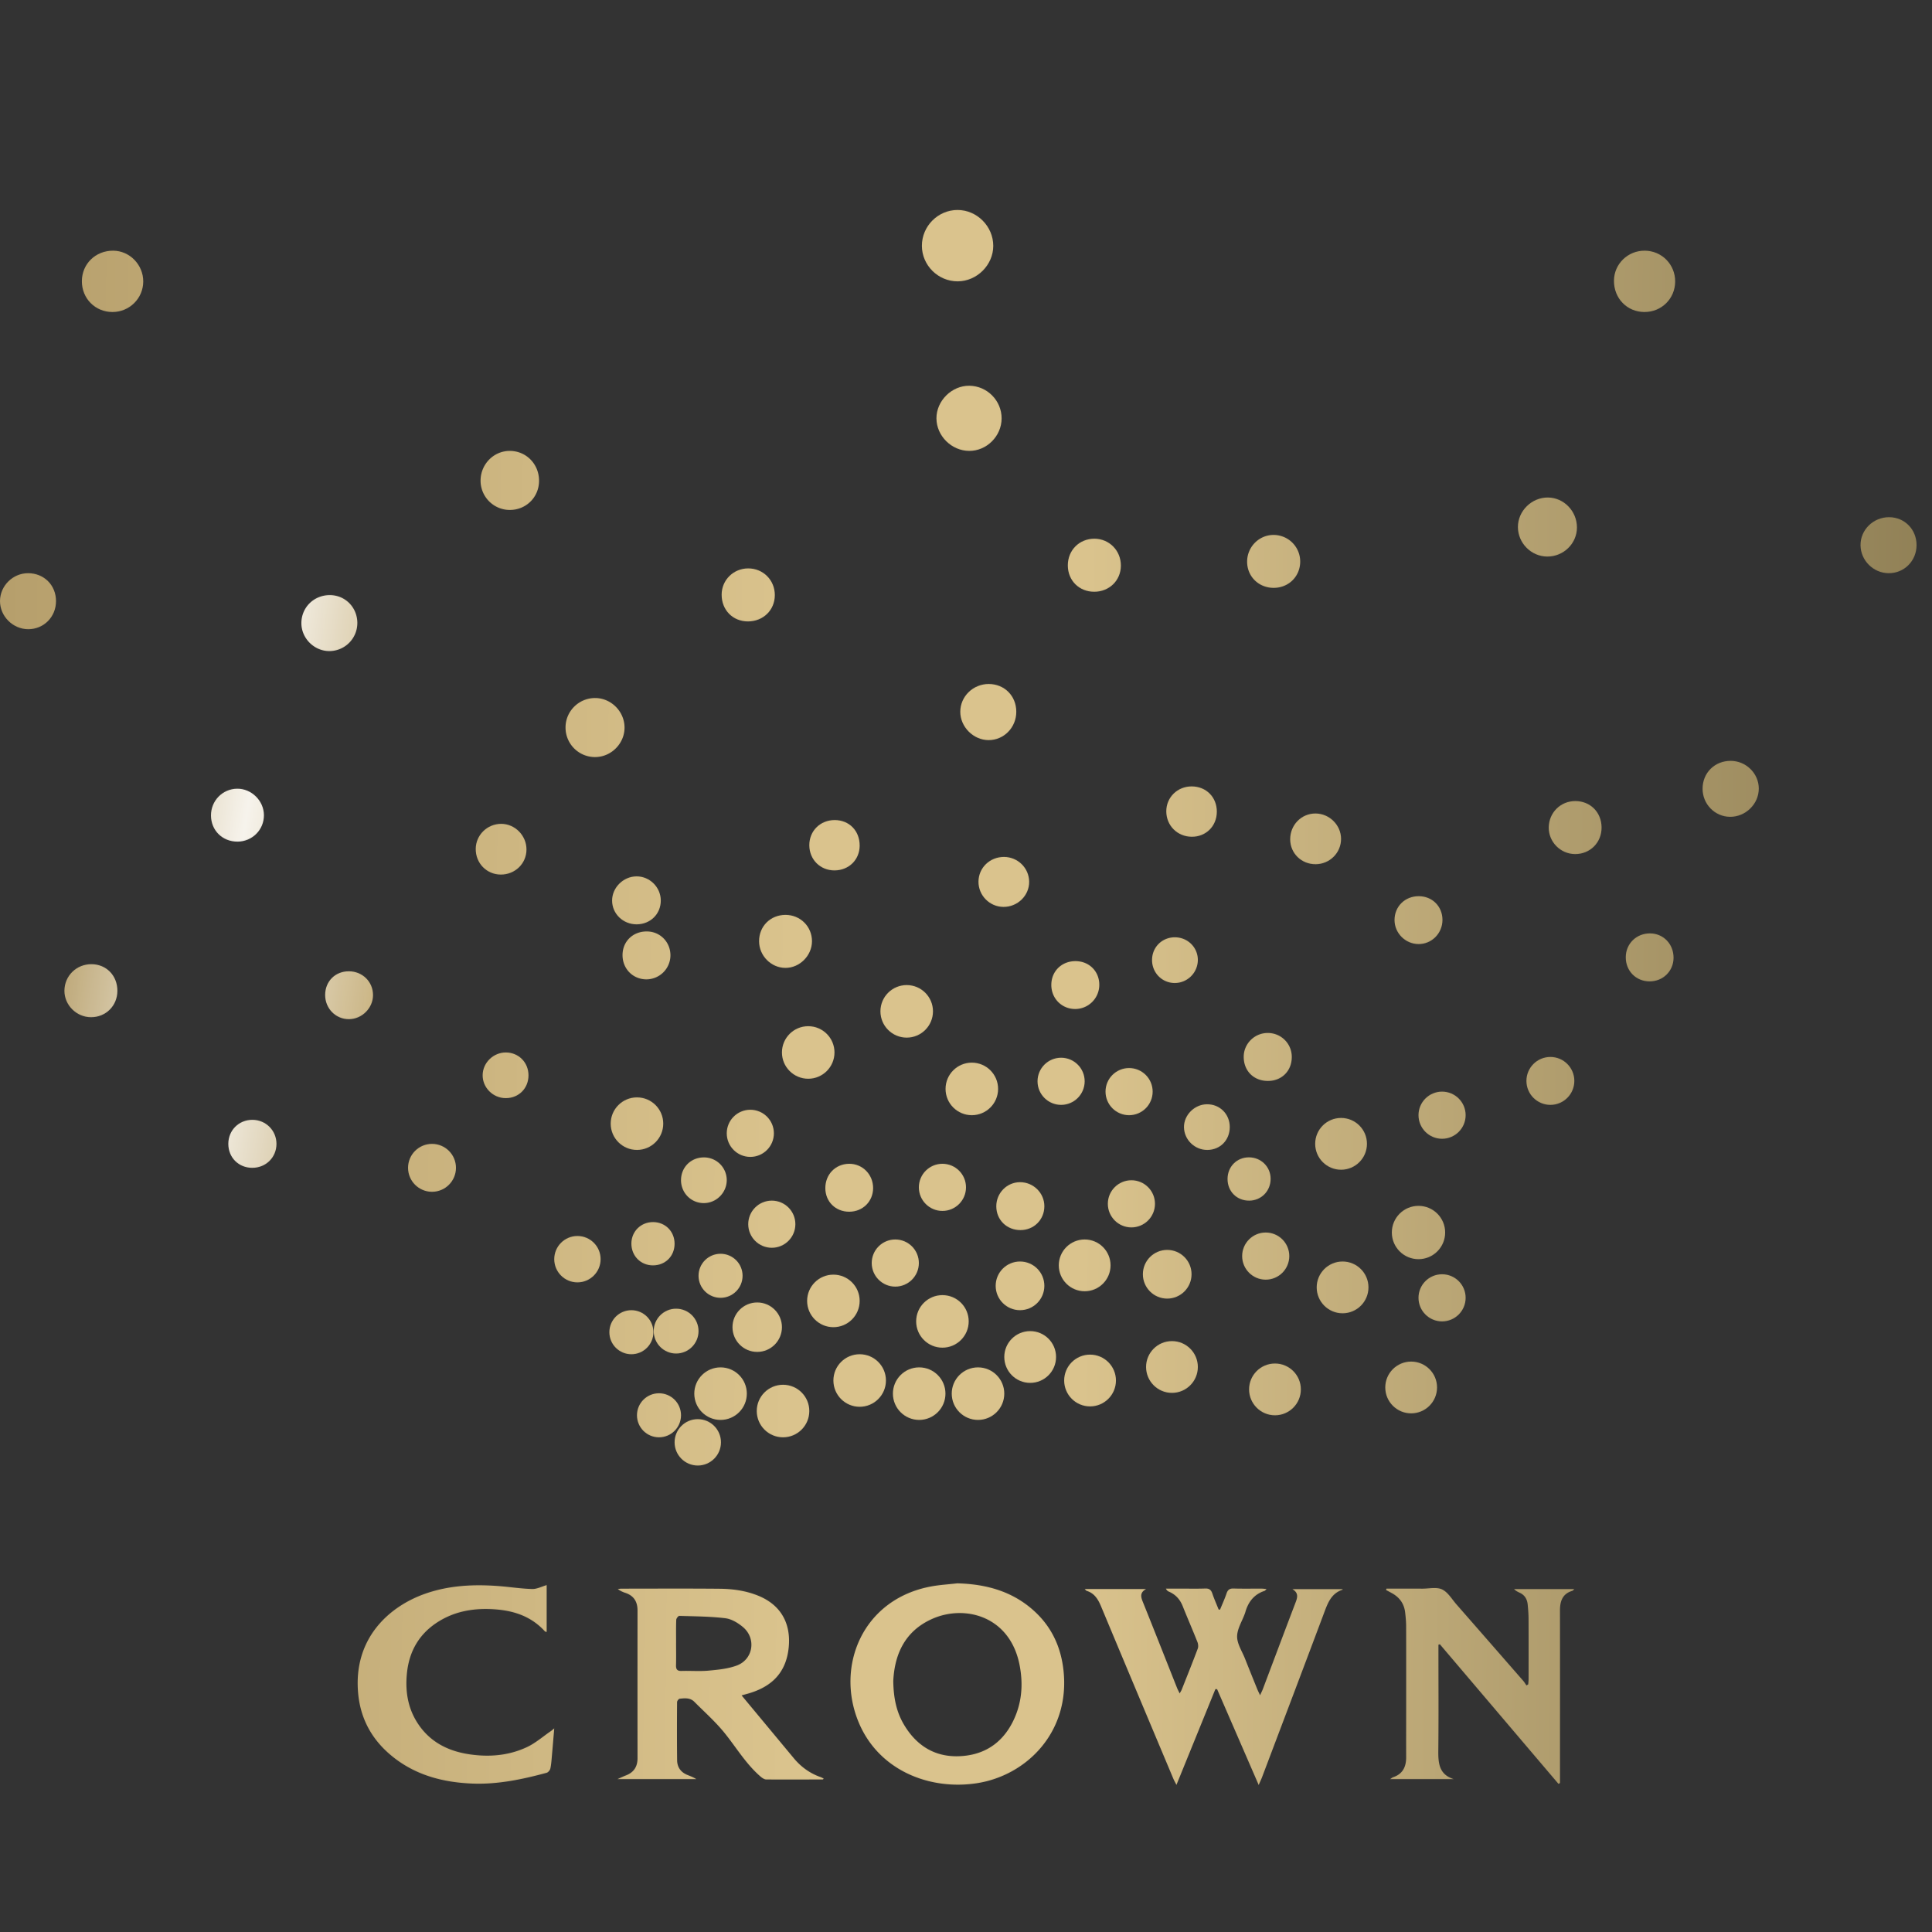 <svg xmlns="http://www.w3.org/2000/svg" id="ehiFo9yua0D1" shape-rendering="geometricPrecision" text-rendering="geometricPrecision" viewBox="0 0 2500 2500"><rect x="0" y="0" width="2500" height="2500" fill="#333333" stroke="none"/><style>@keyframes ehiFo9yua0D2_to__to{0%{transform:translate(0,255.924px);animation-timing-function:cubic-bezier(.42,0,.58,1)}33.333%,to{transform:translate(0,0)}}@keyframes ehiFo9yua0D5_to__to{0%,33.333%{transform:translate(241.984px,1425.602px)}66.667%,to{transform:translate(2445.05px,1425.602px)}}@keyframes ehiFo9yua0D15_to__to{0%{transform:translate(776.56px,-736.493px);animation-timing-function:cubic-bezier(.42,0,.58,1)}33.333%,to{transform:translate(776.56px,46.173px)}}@keyframes ehiFo9yua0D16_to__to{0%{transform:translate(791.381px,-513.072px);animation-timing-function:cubic-bezier(.42,0,.58,1)}33.333%,to{transform:translate(776.6px,211.51px)}}@keyframes ehiFo9yua0D17_to__to{0%{transform:translate(1665.523px,-690.321px);animation-timing-function:cubic-bezier(.42,0,.58,1)}33.333%,to{transform:translate(1092.585px,192.965px)}}@keyframes ehiFo9yua0D18_to__to{0%{transform:translate(-316.888px,-690.32px);animation-timing-function:cubic-bezier(.42,0,.58,1)}33.333%,to{transform:translate(460.403px,192.965px)}}@keyframes ehiFo9yua0D19_to__to{0%{transform:translate(307.442px,-112.922px);animation-timing-function:cubic-bezier(.42,0,.58,1)}33.333%,to{transform:translate(776.56px,346.144px)}}@keyframes ehiFo9yua0D20_to__to{0%{transform:translate(1539.831px,-372.403px);animation-timing-function:cubic-bezier(.42,0,.58,1)}33.333%,to{transform:translate(916.573px,247.504px)}}@keyframes ehiFo9yua0D21_to__to{0%{transform:translate(197.154px,-432.711px);animation-timing-function:cubic-bezier(.42,0,.58,1)}33.333%,to{transform:translate(636.115px,247.511px)}}@keyframes ehiFo9yua0D22_to__to{0%{transform:translate(1776.962px,-33.628px);animation-timing-function:cubic-bezier(.42,0,.58,1)}33.333%,to{transform:translate(1026.372px,308.159px)}}@keyframes ehiFo9yua0D23_to__to{0%{transform:translate(1981.223px,-348.893px);animation-timing-function:cubic-bezier(.42,0,.58,1)}33.333%,to{transform:translate(1270.844px,381.444px)}}@keyframes ehiFo9yua0D24_to__to{0%{transform:translate(816.297px,-132.968px);animation-timing-function:cubic-bezier(.42,0,.58,1)}33.333%,to{transform:translate(776.087px,452.03px)}}@keyframes ehiFo9yua0D25_to__to{0%{transform:translate(-36.34px,-248.09px);animation-timing-function:cubic-bezier(.42,0,.58,1)}33.333%,to{transform:translate(526.602px,308.151px)}}@keyframes ehiFo9yua0D26_to__to{0%{transform:translate(-426.298px,-276.425px);animation-timing-function:cubic-bezier(.42,0,.58,1)}33.333%,to{transform:translate(281.344px,381.431px)}}@keyframes ehiFo9yua0D27_to__to{0%{transform:translate(505.671px,-284.567px);animation-timing-function:cubic-bezier(.42,0,.58,1)}33.333%,to{transform:translate(663.161px,375.55px)}}@keyframes ehiFo9yua0D28_to__to{0%{transform:translate(953.546px,-322.969px);animation-timing-function:cubic-bezier(.42,0,.58,1)}33.333%,to{transform:translate(889.88px,375.544px)}}@keyframes ehiFo9yua0D29_to__to{0%{transform:translate(-344.914px,227.572px);animation-timing-function:cubic-bezier(.42,0,.58,1)}33.333%,to{transform:translate(368.817px,455.429px)}}@keyframes ehiFo9yua0D30_to__to{0%{transform:translate(1185.572px,-327.935px);animation-timing-function:cubic-bezier(.42,0,.58,1)}33.333%,to{transform:translate(1115.205px,375.743px)}}@keyframes ehiFo9yua0D31_to__to{0%{transform:translate(1575.698px,16.475px);animation-timing-function:cubic-bezier(.42,0,.58,1)}33.333%,to{transform:translate(1183.649px,455.436px)}}@keyframes ehiFo9yua0D32_to__to{0%{transform:translate(-155.27px,.448px);animation-timing-function:cubic-bezier(.42,0,.58,1)}33.333%,to{transform:translate(437.83px,375.743px)}}@keyframes ehiFo9yua0D33_to__to{0%{transform:translate(553.933px,163.785px);animation-timing-function:cubic-bezier(.42,0,.58,1)}33.333%,to{transform:translate(776.527px,541.989px)}}@keyframes ehiFo9yua0D34_to__to{0%{transform:translate(1239.875px,31.084px);animation-timing-function:cubic-bezier(.42,0,.58,1)}33.333%,to{transform:translate(981.86px,419.782px)}}@keyframes ehiFo9yua0D35_to__to{0%{transform:translate(185.887px,44.489px);animation-timing-function:cubic-bezier(.42,0,.58,1)}33.333%,to{transform:translate(571.235px,419.784px)}}@keyframes ehiFo9yua0D36_to__to{0%{transform:translate(1079.332px,-4.208px);animation-timing-function:cubic-bezier(.42,0,.58,1)}33.333%,to{transform:translate(871.58px,474.964px)}}@keyframes ehiFo9yua0D37_to__to{0%{transform:translate(617.288px,39.352px);animation-timing-function:cubic-bezier(.42,0,.58,1)}33.333%,to{transform:translate(680.954px,474.963px)}}@keyframes ehiFo9yua0D38_to__to{0%{transform:translate(836.407px,86.831px);animation-timing-function:cubic-bezier(.42,0,.58,1)}33.333%,to{transform:translate(776.528px,624.082px)}}@keyframes ehiFo9yua0D39_to__to{0%{transform:translate(361.016px,110.671px);animation-timing-function:cubic-bezier(.42,0,.58,1)}33.333%,to{transform:translate(599.269px,511.016px)}}@keyframes ehiFo9yua0D40_to__to{0%{transform:translate(-135.95px,425.738px);animation-timing-function:cubic-bezier(.42,0,.58,1)}33.333%,to{transform:translate(430.343px,536.316px)}}@keyframes ehiFo9yua0D41_to__to{0%{transform:translate(1177.918px,313.316px);animation-timing-function:cubic-bezier(.42,0,.58,1)}33.333%,to{transform:translate(953.412px,511.016px)}}@keyframes ehiFo9yua0D42_to__to{0%{transform:translate(928.894px,220.307px);animation-timing-function:cubic-bezier(.42,0,.58,1)}33.333%,to{transform:translate(858.526px,558.742px)}}@keyframes ehiFo9yua0D43_to__to{0%{transform:translate(1672.119px,184.477px);animation-timing-function:cubic-bezier(.42,0,.58,1)}33.333%,to{transform:translate(1122.58px,536.316px)}}@keyframes ehiFo9yua0D44_to__to{0%{transform:translate(636.354px,482.571px);animation-timing-function:cubic-bezier(.42,0,.58,1)}33.333%,to{transform:translate(705.248px,633.687px)}}@keyframes ehiFo9yua0D45_to__to{0%{transform:translate(374.012px,181.899px);animation-timing-function:cubic-bezier(.42,0,.58,1)}33.333%,to{transform:translate(694.468px,558.755px)}}@keyframes ehiFo9yua0D46_to__to{0%{transform:translate(857.759px,506.356px);animation-timing-function:cubic-bezier(.42,0,.58,1)}33.333%,to{transform:translate(847.707px,633.688px)}}@keyframes ehiFo9yua0D47_to__to{0%{transform:translate(1372.989px,136.261px);animation-timing-function:cubic-bezier(.42,0,.58,1)}33.333%,to{transform:translate(1061.36px,474.697px)}}@keyframes ehiFo9yua0D48_to__to{0%{transform:translate(-10.824px,233.436px);animation-timing-function:cubic-bezier(.42,0,.58,1)}33.333%,to{transform:translate(491.803px,474.697px)}}@keyframes ehiFo9yua0D49_to__to{0%{transform:translate(191.656px,337.064px);animation-timing-function:cubic-bezier(.42,0,.58,1)}33.333%,to{transform:translate(526.741px,554.869px)}}@keyframes ehiFo9yua0D50_to__to{0%{transform:translate(1057.845px,188.051px);animation-timing-function:cubic-bezier(.42,0,.58,1)}33.333%,to{transform:translate(930.512px,586.802px)}}@keyframes ehiFo9yua0D51_to__to{0%{transform:translate(1099.15px,404.08px);animation-timing-function:cubic-bezier(.42,0,.58,1)}33.333%,to{transform:translate(1025.431px,554.869px)}}@keyframes ehiFo9yua0D52_to__to{0%{transform:translate(448.285px,472.866px);animation-timing-function:cubic-bezier(.42,0,.58,1)}33.333%,to{transform:translate(622.529px,586.795px)}}@keyframes ehiFo9yua0D53_to__to{0%{transform:translate(382.424px,554.991px);animation-timing-function:cubic-bezier(.42,0,.58,1)}33.333%,to{transform:translate(556.668px,622.008px)}}@keyframes ehiFo9yua0D54_to__to{0%{transform:translate(1153.768px,471.227px);animation-timing-function:cubic-bezier(.42,0,.58,1)}33.333%,to{transform:translate(996.278px,622.015px)}}@keyframes ehiFo9yua0D55_to__to{0%{transform:translate(96.475px,456.791px);animation-timing-function:cubic-bezier(.42,0,.58,1)}33.333%,to{transform:translate(471px,606px)}}@keyframes ehiFo9yua0D56_to__to{0%{transform:translate(284.651px,575px);animation-timing-function:cubic-bezier(.42,0,.58,1)}33.333%,to{transform:translate(500px,659px)}}@keyframes ehiFo9yua0D57_to__to{0%{transform:translate(354.47px,669.5px);animation-timing-function:cubic-bezier(.42,0,.58,1)}33.333%,to{transform:translate(525.5px,706.5px)}}@keyframes ehiFo9yua0D58_to__to{0%{transform:translate(412.363px,668.07px);animation-timing-function:cubic-bezier(.42,0,.58,1)}33.333%,to{transform:translate(539px,748px)}}@keyframes ehiFo9yua0D59_to__to{0%{transform:translate(469.863px,596.5px);animation-timing-function:cubic-bezier(.42,0,.58,1)}33.333%,to{transform:translate(581.5px,679.5px)}}@keyframes ehiFo9yua0D60_to__to{0%{transform:translate(536.171px,529.733px);animation-timing-function:cubic-bezier(.42,0,.58,1)}33.333%,to{transform:translate(640.5px,656.5px)}}@keyframes ehiFo9yua0D61_to__to{0%{transform:translate(517.288px,663px);animation-timing-function:cubic-bezier(.42,0,.58,1)}33.333%,to{transform:translate(597px,731px)}}@keyframes ehiFo9yua0D62_to__to{0%{transform:translate(695.962px,580px);animation-timing-function:cubic-bezier(.42,0,.58,1)}33.333%,to{transform:translate(656.5px,712.5px)}}@keyframes ehiFo9yua0D63_to__to{0%{transform:translate(508.371px,412.147px);animation-timing-function:cubic-bezier(.42,0,.58,1)}33.333%,to{transform:translate(716.5px,698.5px)}}@keyframes ehiFo9yua0D64_to__to{0%{transform:translate(756.962px,482.058px);animation-timing-function:cubic-bezier(.42,0,.58,1)}33.333%,to{transform:translate(776.5px,691.5px)}}@keyframes ehiFo9yua0D65_to__to{0%{transform:translate(857.359px,609.5px);animation-timing-function:cubic-bezier(.42,0,.58,1)}33.333%,to{transform:translate(836.5px,699.5px)}}@keyframes ehiFo9yua0D66_to__to{0%{transform:translate(1372.989px,540.5px);animation-timing-function:cubic-bezier(.42,0,.58,1)}33.333%,to{transform:translate(838.5px,729.5px)}}@keyframes ehiFo9yua0D67_to__to{0%{transform:translate(870.5px,701.57px);animation-timing-function:cubic-bezier(.42,0,.58,1)}33.333%,to{transform:translate(828.5px,777.5px)}}@keyframes ehiFo9yua0D68_to__to{0%{transform:translate(947.987px,732px);animation-timing-function:cubic-bezier(.42,0,.58,1)}33.333%,to{transform:translate(884.5px,781.5px)}}@keyframes ehiFo9yua0D69_to__to{0%{transform:translate(941.019px,583.005px);animation-timing-function:cubic-bezier(.42,0,.58,1)}33.333%,to{transform:translate(886.5px,748.5px)}}@keyframes ehiFo9yua0D70_to__to{0%{transform:translate(1272.796px,425.738px);animation-timing-function:cubic-bezier(.42,0,.58,1)}33.333%,to{transform:translate(941.5px,751.5px)}}@keyframes ehiFo9yua0D71_to__to{0%{transform:translate(1053.971px,714.5px);animation-timing-function:cubic-bezier(.42,0,.58,1)}33.333%,to{transform:translate(938.5px,796.5px)}}@keyframes ehiFo9yua0D72_to__to{0%{transform:translate(1363.49px,741px);animation-timing-function:cubic-bezier(.42,0,.58,1)}33.333%,to{transform:translate(994.5px,815.5px)}}@keyframes ehiFo9yua0D73_to__to{0%{transform:translate(1187.268px,743.5px);animation-timing-function:cubic-bezier(.42,0,.58,1)}33.333%,to{transform:translate(998.5px,781.5px)}}@keyframes ehiFo9yua0D74_to__to{0%{transform:translate(1274.75px,611.5px);animation-timing-function:cubic-bezier(.42,0,.58,1)}33.333%,to{transform:translate(982.5px,764.5px)}}@keyframes ehiFo9yua0D75_to__to{0%{transform:translate(1001.5px,503.366px);animation-timing-function:cubic-bezier(.42,0,.58,1)}33.333%,to{transform:translate(896.5px,712.5px)}}@keyframes ehiFo9yua0D76_to__to{0%{transform:translate(998.5px,358.178px);animation-timing-function:cubic-bezier(.42,0,.58,1)}33.333%,to{transform:translate(972.5px,681.5px)}}@keyframes ehiFo9yua0D77_to__to{0%{transform:translate(1047.832px,594.5px);animation-timing-function:cubic-bezier(.42,0,.58,1)}33.333%,to{transform:translate(954.5px,729.5px)}}@keyframes ehiFo9yua0D78_to__to{0%{transform:translate(1403.489px,625px);animation-timing-function:cubic-bezier(.42,0,.58,1)}33.333%,to{transform:translate(1012.5px,748.5px)}}@keyframes ehiFo9yua0D79_to__to{0%{transform:translate(910.519px,344.816px);animation-timing-function:cubic-bezier(.42,0,.58,1)}33.333%,to{transform:translate(910.5px,655.5px)}}@keyframes ehiFo9yua0D80_to__to{0%{transform:translate(1175.296px,571px);animation-timing-function:cubic-bezier(.42,0,.58,1)}33.333%,to{transform:translate(1026.5px,709.5px)}}@keyframes ehiFo9yua0D81_to__to{0%{transform:translate(1403.489px,388.678px);animation-timing-function:cubic-bezier(.42,0,.58,1)}33.333%,to{transform:translate(1052.5px,658.5px)}}@keyframes ehiFo9yua0D82_to__to{0%{transform:translate(1543.65px,344.316px);animation-timing-function:cubic-bezier(.42,0,.58,1)}33.333%,to{transform:translate(1082px,606px)}}@keyframes ehiFo9yua0D83_to__to{0%{transform:translate(390.198px,777px);animation-timing-function:cubic-bezier(.42,0,.58,1)}33.333%,to{transform:translate(549.5px,783.5px)}}@keyframes ehiFo9yua0D84_to__to{0%{transform:translate(615.875px,629px);animation-timing-function:cubic-bezier(.42,0,.58,1)}33.333%,to{transform:translate(597px,759px)}}@keyframes ehiFo9yua0D85_to__to{0%{transform:translate(550.701px,771.5px);animation-timing-function:cubic-bezier(.42,0,.58,1)}33.333%,to{transform:translate(610px,797px)}}@keyframes ehiFo9yua0D86_to__to{0%{transform:translate(361.698px,399.634px);animation-timing-function:cubic-bezier(.42,0,.58,1)}33.333%,to{transform:translate(656px,735px)}}@keyframes ehiFo9yua0D87_to__to{0%{transform:translate(469.863px,749px);animation-timing-function:cubic-bezier(.42,0,.58,1)}33.333%,to{transform:translate(656px,756px)}}@keyframes ehiFo9yua0D88_to__to{0%{transform:translate(649.875px,732px);animation-timing-function:cubic-bezier(.42,0,.58,1)}33.333%,to{transform:translate(668px,782px)}}@keyframes ehiFo9yua0D89_to__to{0%{transform:translate(710.733px,254.307px);animation-timing-function:cubic-bezier(.42,0,.58,1)}33.333%,to{transform:translate(716px,716px)}}@keyframes ehiFo9yua0D90_to__to{0%{transform:translate(583.288px,307.51px);animation-timing-function:cubic-bezier(.42,0,.58,1)}33.333%,to{transform:translate(718px,743px)}}@keyframes ehiFo9yua0D91_to__to{0%{transform:translate(726.881px,749px);animation-timing-function:cubic-bezier(.42,0,.58,1)}33.333%,to{transform:translate(721px,777px)}}@keyframes ehiFo9yua0D92_to__to{0%{transform:translate(795px,354.678px);animation-timing-function:cubic-bezier(.42,0,.58,1)}33.333%,to{transform:translate(776px,714px)}}@keyframes ehiFo9yua0D93_to__to{0%{transform:translate(756.962px,655.5px);animation-timing-function:cubic-bezier(.42,0,.58,1)}33.333%,to{transform:translate(777px,743px)}}@keyframes ehiFo9yua0D94_to__to{0%{transform:translate(803px,749px);animation-timing-function:cubic-bezier(.42,0,.58,1)}33.333%,to{transform:translate(777px,775px)}}@keyframes ehiFo9yua0D95_to__to{0%{transform:translate(440.378px,812px);animation-timing-function:cubic-bezier(.42,0,.58,1)}33.333%,to{transform:translate(558px,819px)}}</style><defs><linearGradient id="ehiFo9yua0D4-fill" x1="0" x2="754.98" y1="484.73" y2="492.84" gradientUnits="userSpaceOnUse" spreadMethod="pad"><stop id="ehiFo9yua0D4-fill-0" offset="0%" stop-color="#b69f6c"/><stop id="ehiFo9yua0D4-fill-1" offset="41.15%" stop-color="#dac38d"/><stop id="ehiFo9yua0D4-fill-2" offset="56.25%" stop-color="#dac38d"/><stop id="ehiFo9yua0D4-fill-3" offset="100%" stop-color="#908056"/></linearGradient><linearGradient id="ehiFo9yua0D5-fill" x1="0" x2="1" y1=".5" y2=".5" gradientUnits="objectBoundingBox" spreadMethod="pad"><stop id="ehiFo9yua0D5-fill-0" offset="10%" stop-color="rgba(255,255,255,0)"/><stop id="ehiFo9yua0D5-fill-1" offset="49%" stop-color="rgba(255,255,255,0.86)"/><stop id="ehiFo9yua0D5-fill-2" offset="87%" stop-color="rgba(255,255,255,0)"/></linearGradient></defs><g style="animation:ehiFo9yua0D2_to__to 3000ms linear 1 normal forwards" transform="translate(0 255.92)"><g mask="url(#ehiFo9yua0D6)"><g><rect width="755" height="537" fill="url(#ehiFo9yua0D4-fill)" rx="0" ry="0" transform="matrix(3.3 0 0 3.9 -6.99 14.08)"/></g><g style="animation:ehiFo9yua0D5_to__to 3000ms linear 1 normal forwards" transform="translate(241.98 1425.6)"><rect width="573.32" height="875.4" fill="url(#ehiFo9yua0D5-fill)" stroke-width="0" rx="0" ry="0" transform="matrix(1 .1 -.3 2 -160.19 -949.38)"/></g><mask id="ehiFo9yua0D6" width="400%" height="400%" x="-150%" y="-150%" mask-type="alpha"><g><g transform="translate(462.54 798.43)"><path d="m1110.18 1131.35-50.4 123.92c-1.93-3.81-3.19-5.95-4.13-8.23-31.18-74.21-62.4-148.41-93.4-222.69-3.84-9.22-8.54-17.02-18.66-20.2-.7-.22-1.21-1.06-2.57-2.33h79.48c-9.53 5.25-6.12 11.95-3.24 19.11 14.55 36.2 28.84 72.51 43.25 108.77.87 2.17 2.02 4.25 3.44 7.21 1.19-2.16 2.04-3.4 2.59-4.76 7.02-17.72 14.14-35.41 20.84-53.27.94-2.52.5-6.1-.54-8.7-6.13-15.45-12.8-30.71-18.96-46.15-3.48-8.73-9.11-15.06-17.77-18.77-1.52-.65-2.86-1.67-4.05-3.99h17.62c11.11 0 22.23.27 33.32-.12 5.12-.17 7.58 1.67 9.18 6.39 2.37 7.04 5.41 13.85 8.17 20.76l1.83.19c2.85-7 6.05-13.9 8.45-21.04 1.61-4.82 4.16-6.46 9.19-6.3 11.98.36 23.98.11 35.98.15 1.88 0 3.76.28 6.64.51-1.45 1.33-1.96 2.16-2.65 2.38-13.71 4.56-21.31 14.52-25 28-.17.64-.45 1.26-.68 1.88-3.55 9.76-9.85 19.54-9.84 29.3.03 9.52 6.45 19.03 10.2 28.51 5.21 13.19 10.55 26.35 15.87 39.5.89 2.21 2 4.34 3.62 7.89 1.6-3.52 2.78-5.77 3.67-8.13 13.87-36.71 27.61-73.45 41.6-110.11 2.71-7.1 5.63-13.7-3.41-19.06h64.93c-.04.34 0 .69-.08.72-15 4.94-19.35 17.93-24.24 31-26.45 70.57-53.19 141.03-79.85 211.53-1.06 2.8-2.38 5.5-4.39 10.16l-53.83-123.96-2.18-.1v.03ZM776.22 994.45c37.2 1 71.25 10.18 99.35 35.73 22.65 20.58 34.72 46.56 38.04 76.9 8.76 80-47.88 136.22-112.28 146.04-60.95 9.31-126.5-16.42-152.56-78.29-30.43-72.25 4.2-159.54 93.18-176.28 11.28-2.12 22.84-2.77 34.27-4.1Zm-82.87 126.43c.32 21.83 4.07 39.95 13.8 56.38 15.84 26.73 39.22 41.84 70.62 40.92 31.77-.94 55.9-15.87 70.33-44.78 11.53-23.09 13.6-47.53 8.81-72.62-12.17-63.95-70.77-79.2-113.2-60.31-35.66 15.87-48.72 46.33-50.36 80.43v-.02ZM497.05 1139.43c22.92 27.57 45.3 54.53 67.7 81.47 9.3 11.16 20.67 19.38 34.43 24.25 1.4.49 2.7 1.27 4.18 1.96-.56.56-.86 1.09-1.14 1.09-24.44.1-48.86.24-73.3.03-2.44-.03-5.24-1.93-7.27-3.68-18.75-16.12-31.24-37.39-46.53-56.36-11.76-14.57-25.99-27.17-39.27-40.51-5.3-5.32-12.24-4.66-18.87-3.89-1.33.16-3.37 2.83-3.38 4.35-.18 25.1-.24 50.21.06 75.3.11 9 4.79 15.51 13.31 18.95 3.88 1.56 7.79 3.07 11.61 5.4h-102.2c4.8-2.09 7.98-3.61 11.27-4.89 10.12-3.94 14.79-11.34 14.77-22.12-.05-63.76-.05-127.52 0-191.28 0-11.32-4.8-19.05-15.76-22.71a33.68 33.68 0 0 1-9.78-4.9c1.5-.19 3.01-.54 4.5-.54 42.43-.02 84.87-.28 127.3.12 17.09.16 34 2.48 50.1 9.07 29 11.87 42.27 35.61 39.28 66.58-3.58 37.31-27.14 52.98-53.94 60.39l-7.08 1.93v-.01Zm-84.75-67.75c0 9.55.2 19.1-.08 28.63-.16 5.28 1.38 7.68 7.1 7.51 11.74-.35 23.6.66 35.26-.43 12.24-1.13 24.95-2.36 36.32-6.6 21.32-7.95 25.43-35.08 7.9-49.77-6.4-5.36-14.76-10.43-22.75-11.4-19.7-2.39-39.7-2.44-59.59-3.03-1.33-.04-3.88 3.28-3.94 5.12-.4 9.98-.19 19.97-.2 29.96l-.02.01ZM1331.47 1001.33c15.48 0 30.97-.04 46.45.01 8.66.03 18.54-2.37 25.63 1.01 7.6 3.63 12.68 12.66 18.68 19.5 28.84 32.92 57.61 65.89 86.38 98.87 1.55 1.78 2.72 3.88 4.07 5.84l2.31-1.38c.16-2.3.45-4.59.45-6.88.03-26 .08-51.99-.04-77.99-.03-6.2-.51-12.41-1.13-18.58-.7-6.83-3.87-12.18-10.39-15.15-2.55-1.16-5.04-2.44-7.25-4.71h78.02c-1.28 1.16-1.8 2.02-2.5 2.22-12.99 3.88-16.12 13.6-16.1 25.81.12 71.77.04 143.53.03 215.3v7.72l-2 .96-153.41-180.53-1.88.51v7.52c0 43.33.31 86.65-.16 129.98-.17 16.27 1.24 30.64 20.09 36.42h-82.54c1.8-1.1 2.88-2.06 4.13-2.48 12.37-4.23 16.76-13.51 16.72-25.8-.07-21.11.01-42.22.01-63.32 0-35.55.06-71.11-.05-106.65-.01-5.75-.61-11.51-1.25-17.22-1.27-11.45-7.27-19.77-17.34-25.25-2.46-1.35-4.94-2.68-7.41-4.01l.51-1.71-.03-.01ZM244.85 996.76v60.66c-1.18-.42-1.97-.44-2.34-.86-17.5-19.28-39.98-26.81-65.27-28.51-25.44-1.72-49.64 1.99-71.59 15.41-25.16 15.38-38.7 38.18-41.65 67.57-2.5 25 1.85 48.25 16.85 68.72 15.6 21.27 37.7 31.85 63.15 35.79 25.94 4.01 51.6 2 75.48-9.24 11.04-5.2 20.56-13.62 30.75-20.6 1.18-.82 2.25-1.79 4.42-3.54-1.05 12.43-1.97 23.56-2.97 34.7-.52 5.73-.83 11.53-2.03 17.13-.46 2.19-2.84 5.08-4.88 5.63-31.53 8.53-63.44 15.26-96.33 13.93-39.73-1.61-76.68-11.79-107.4-38.57-23.6-20.58-37.17-46.52-40.12-77.84-6.72-71.44 40.16-112.76 86.4-129.13 31.39-11.11 63.76-12.48 96.5-9.93 14.14 1.11 28.2 3.37 42.34 3.71 6.1.15 12.28-3.2 18.68-5.04l.01.02Z"/></g><g transform="translate(462.54 798.43)"><g style="animation:ehiFo9yua0D15_to__to 3000ms linear 1 normal forwards" transform="translate(776.56 -736.5)"><path d="M-46.18.16c0-25.4 20.84-46.32 46.15-46.33 25.1 0 46.2 21.17 46.21 46.42C46.19 25 25.08 46.08.21 46.17c-25.42.1-46.39-20.72-46.39-46.02v.01Z"/></g><g style="animation:ehiFo9yua0D16_to__to 3000ms linear 1 normal forwards" transform="translate(791.38 -513.07)"><path d="M42.17.14C42.1 23.06 22.9 42.3.15 42.15-22.65 42.02-42.03 22.8-42.17.18-42.3-22.6-22.35-42.43.45-42.15c23.04.28 41.77 19.27 41.72 42.3Z"/></g><g style="animation:ehiFo9yua0D17_to__to 3000ms linear 1 normal forwards" transform="translate(1665.52 -690.32)"><path d="M-.23 39.69C-22.71 39.58-39.75 22.03-39.6-.86c.15-21.6 17.92-38.93 39.77-38.83C22.25-39.57 39.68-21.9 39.6.26 39.53 22.39 21.96 39.78-.23 39.67v.02Z"/></g><g style="animation:ehiFo9yua0D18_to__to 3000ms linear 1 normal forwards" transform="translate(-316.89 -690.32)"><path d="M-39.71-.13C-39.7-22.5-22.03-39.78.75-39.69c21.36.1 39 18.18 38.96 39.9-.05 21.9-17.94 39.58-39.97 39.48-22.28-.11-39.47-17.46-39.45-39.82Z"/></g><g style="animation:ehiFo9yua0D19_to__to 3000ms linear 1 normal forwards" transform="translate(307.44 -112.92)"><path d="M.09-38.21C20.79-38.2 38.13-20.8 38.18 0c.05 20.76-17.32 38.16-38.12 38.2A38.13 38.13 0 0 1-38.18-.35c.12-20.9 17.3-37.89 38.27-37.86Z"/></g><g style="animation:ehiFo9yua0D20_to__to 3000ms linear 1 normal forwards" transform="translate(1539.83 -372.4)"><path d="M-.2 38.2c-20.82-.08-37.97-17.35-38-38.24C-38.2-20.85-20.33-38.4.68-38.2 21.3-38 38.17-20.56 38.2.56c0 20.79-17.28 37.72-38.4 37.64Z"/></g><g style="animation:ehiFo9yua0D21_to__to 3000ms linear 1 normal forwards" transform="translate(197.15 -432.71)"><path d="M37.84.42c0 21.28-16.7 37.87-38.08 37.79A37.86 37.86 0 0 1-37.84.43C-37.87-20.79-21.04-38.1-.29-38.2 21.04-38.3 37.84-21.3 37.84.41v.01Z"/></g><g style="animation:ehiFo9yua0D22_to__to 3000ms linear 1 normal forwards" transform="translate(1776.96 -33.63)"><path d="M.09-36.21c19.82.08 36.24 16.28 36.28 35.85C36.42 19.59 19.3 36.39-.87 36.2c-19.75-.17-35.58-16.44-35.5-36.46C-36.29-20.8-20.57-36.3.1-36.21Z"/></g><g style="animation:ehiFo9yua0D23_to__to 3000ms linear 1 normal forwards" transform="translate(1981.22 -348.9)"><path d="M36.26-.02C36.23 20.41 20.18 36.45-.01 36.23c-19.71-.21-36-16.41-36.24-36.09C-36.5-19.83-19.7-36.34.84-36.23c20.02.1 35.46 15.89 35.42 36.22v-.01Z"/></g><g style="animation:ehiFo9yua0D24_to__to 3000ms linear 1 normal forwards" transform="translate(816.3 -132.97)"><path d="M36.24-.4C36.25 20.01 20.23 36.4.29 36.3c-19.61-.08-36.56-17.1-36.53-36.7.03-19.84 16.59-35.98 36.87-35.92 20.32.05 35.6 15.46 35.61 35.9Z"/></g><g style="animation:ehiFo9yua0D25_to__to 3000ms linear 1 normal forwards" transform="translate(-36.34 -248.09)"><path d="M36.2.06A36.3 36.3 0 0 1-.26 36.21C-19.86 36.07-36.23 19.59-36.21.06c.03-20.43 16.31-36.39 37-36.27C20.7-36.1 36.25-20.15 36.21.07V.06Z"/></g><g style="animation:ehiFo9yua0D26_to__to 3000ms linear 1 normal forwards" transform="translate(-426.3 -276.43)"><path d="M36.24-.2C36.27 20.32 20.48 36.3.2 36.22-19.67 36.17-36.4 19.37-36.24-.34c.17-19.6 16.56-35.84 36.23-35.9C20.63-36.28 36.2-20.8 36.24-.2Z"/></g><g style="animation:ehiFo9yua0D27_to__to 3000ms linear 1 normal forwards" transform="translate(505.67 -284.57)"><path d="M34.42.26c0 19.39-15.01 34.05-34.83 34.04-19.64 0-34.1-14.77-34-34.7.08-18.89 15.3-33.89 34.39-33.9C19.31-34.31 34.42-19.15 34.42.27V.26Z"/></g><g style="animation:ehiFo9yua0D28_to__to 3000ms linear 1 normal forwards" transform="translate(953.55 -322.97)"><path d="M-.23 34.3C-19.75 34.29-34.31 19.77-34.34.29-34.37-19.4-19.5-34.33.07-34.31c19.27.04 34.36 15.42 34.27 34.92-.1 19.15-15.04 33.72-34.57 33.7Z"/></g><g style="animation:ehiFo9yua0D29_to__to 3000ms linear 1 normal forwards" transform="translate(-344.91 227.57)"><path d="M34.27.29C34.2 19.59 19.35 34.35.07 34.3c-18.85-.05-34.5-15.72-34.34-34.37C-34.11-19.3-18.65-34.41.77-34.3c19.29.1 33.58 14.87 33.5 34.57V.3Z"/></g><g style="animation:ehiFo9yua0D30_to__to 3000ms linear 1 normal forwards" transform="translate(1185.57 -327.93)"><path d="M.2 34.23c-19.46.08-34.42-14.5-34.54-33.64C-34.46-18.65-18.9-34.4.1-34.23A34.42 34.42 0 0 1 34.35.15c0 19.22-14.8 34-34.15 34.08Z"/></g><g style="animation:ehiFo9yua0D31_to__to 3000ms linear 1 normal forwards" transform="translate(1575.7 16.48)"><path d="M.15-34.3C19.58-34.3 34.06-19.8 34.2-.24c.14 19.64-14.76 34.62-34.32 34.54-18.84-.08-34.32-15.74-34.06-34.49.26-19.17 15.28-34.1 34.33-34.1h.01Z"/></g><g style="animation:ehiFo9yua0D32_to__to 3000ms linear 1 normal forwards" transform="translate(-155.27 .45)"><path d="M.03 34.23C-19.47 34.3-34.2 19.77-34.26.4c-.05-19.1 14.96-34.46 33.88-34.65C18.19-34.43 34.17-18.64 34.26 0c.1 18.96-15.1 34.16-34.23 34.24v-.01Z"/></g><g style="animation:ehiFo9yua0D33_to__to 3000ms linear 1 normal forwards" transform="translate(553.93 163.78)"><path d="M-.05-34.3c19.17 0 34.3 15.04 34.29 34.1 0 18.58-15.95 34.58-34.4 34.5-18.63-.08-34.1-15.8-34.08-34.63C-34.2-19.65-19.47-34.3-.05-34.3Z"/></g><g style="animation:ehiFo9yua0D34_to__to 3000ms linear 1 normal forwards" transform="translate(1239.87 31.08)"><path d="M-.04 32.81c-18.33.07-32.77-14-32.88-32.04C-33.02-18.03-18.31-33 .09-32.8c17.84.2 32.74 15.02 32.83 32.7.11 18.15-14.61 32.86-32.96 32.92Z"/></g><g style="animation:ehiFo9yua0D35_to__to 3000ms linear 1 normal forwards" transform="translate(185.89 44.49)"><path d="M-.5 32.81c-18.31-.1-32.53-14.73-32.34-33.28.17-17.85 14.85-32.29 32.88-32.34 17.87-.06 32.88 15.17 32.8 33.28-.07 18.17-14.8 32.46-33.35 32.34Z"/></g><g style="animation:ehiFo9yua0D36_to__to 3000ms linear 1 normal forwards" transform="translate(1079.33 -4.2)"><path d="M32.7.35C32.62 18.87 18.64 32.73.18 32.57-18.47 32.4-32.72 18.1-32.7-.41c.02-18.05 14.47-32.2 32.86-32.16 18.84.04 32.65 14 32.56 32.9v.02Z"/></g><g style="animation:ehiFo9yua0D37_to__to 3000ms linear 1 normal forwards" transform="translate(617.29 39.35)"><path d="M32.59.47C32.53 18.83 18.6 32.54-.07 32.57c-18.36.02-32.37-13.92-32.52-32.4-.14-18.58 14.07-32.75 32.86-32.74 18.77 0 32.36 13.9 32.3 33.04h.02Z"/></g><g style="animation:ehiFo9yua0D38_to__to 3000ms linear 1 normal forwards" transform="translate(836.4 86.83)"><path d="M.32-32.33c17.79.08 32.23 14.31 32.47 31.96.24 17.94-14.88 32.8-33.26 32.7-17.94-.11-32.52-14.9-32.32-32.82S-18.03-32.42.33-32.33H.32Z"/></g><g style="animation:ehiFo9yua0D39_to__to 3000ms linear 1 normal forwards" transform="translate(361.02 110.67)"><path d="M.31 31.03C-17.3 31.1-31.46 17.45-31.5.37-31.57-16.42-17.03-30.9 0-31.03 17.1-31.18 31.4-17.02 31.5.1c.1 17.5-13.4 30.88-31.21 30.93h.01Z"/></g><g style="animation:ehiFo9yua0D40_to__to 3000ms linear 1 normal forwards" transform="translate(-135.95 425.74)"><path d="M-.08 31.05c-17.77 0-31.07-13.25-31.08-31.01 0-17.5 13.6-31.1 31.12-31.1 17.4 0 31.2 13.78 31.2 31.13 0 17.45-13.64 30.97-31.23 30.97l-.01.01Z"/></g><g style="animation:ehiFo9yua0D41_to__to 3000ms linear 1 normal forwards" transform="translate(1177.92 313.32)"><path d="M-.06 31.03C-18.42 30.9-31.29 17.83-31.1-.53c.17-16.85 14.25-30.61 31.21-30.5A30.9 30.9 0 0 1 31.1.3C31.02 18.25 17.93 31.17-.05 31.03h-.01Z"/></g><g style="animation:ehiFo9yua0D42_to__to 3000ms linear 1 normal forwards" transform="translate(928.9 220.3)"><path d="M-31.03-.28C-31-17.92-17.56-31.07.35-30.98c17.54.07 30.72 13.2 30.69 30.6A31.24 31.24 0 0 1-.08 30.98C-17.55 31-31.07 17.36-31.04-.28h.01Z"/></g><g style="animation:ehiFo9yua0D43_to__to 3000ms linear 1 normal forwards" transform="translate(1672.12 184.48)"><path d="M-.11 31.05C-17.75 31-30.99 17.55-30.92-.24c.05-17.45 13.77-30.9 31.4-30.81 17.34.09 30.57 13.88 30.44 31.72C30.78 17.85 17.24 31.1-.1 31.04l-.01.01Z"/></g><g style="animation:ehiFo9yua0D44_to__to 3000ms linear 1 normal forwards" transform="translate(636.35 482.57)"><path d="M.03 31.01c-17.68.03-30.87-12.93-30.95-30.4C-31-17.24-17.79-30.84-.17-31 17.09-31.2 30.93-17.2 30.92.4 30.91 17.73 17.53 31 .02 31.01Z"/></g><g style="animation:ehiFo9yua0D45_to__to 3000ms linear 1 normal forwards" transform="translate(374.01 181.9)"><path d="M-31-.45C-30.92-18.15-17.48-31.15.6-31 17.8-30.84 31.13-17.16 31 .2A31.17 31.17 0 0 1-.12 30.99C-17.62 30.99-31.06 17.32-31-.45h.02Z"/></g><g style="animation:ehiFo9yua0D46_to__to 3000ms linear 1 normal forwards" transform="translate(857.76 506.36)"><path d="M.35 31.01c-17.9.07-31.44-13.17-31.45-30.8C-31.11-16.95-17.4-30.93-.45-31c17.32-.08 31.56 14 31.55 31.16C31.09 17.45 17.66 30.95.37 31H.35Z"/></g><g style="animation:ehiFo9yua0D47_to__to 3000ms linear 1 normal forwards" transform="translate(1372.99 136.26)"><path d="M.26-30.98c17.5 0 30.72 13.16 30.76 30.64.04 17.44-13.96 31.52-31.14 31.32-16.97-.2-30.86-14.15-30.9-31.04-.04-17.55 13.48-30.9 31.28-30.92Z"/></g><g style="animation:ehiFo9yua0D48_to__to 3000ms linear 1 normal forwards" transform="translate(-10.82 233.44)"><path d="M-.37-30.98C17.27-31 31.03-17.42 30.98-.05c-.05 16.66-14.28 30.9-31 31.03-17.27.15-31-13.76-30.96-31.35.04-17.6 13.04-30.6 30.61-30.61Z"/></g><g style="animation:ehiFo9yua0D49_to__to 3000ms linear 1 normal forwards" transform="translate(191.66 337.06)"><path d="M29.67.22C29.6 16.98 16.99 29.57.26 29.55c-16.56 0-30.2-13.65-29.92-29.94.26-16.03 14-29.28 30.2-29.16 16.52.13 29.2 13.08 29.13 29.76v.01Z"/></g><g style="animation:ehiFo9yua0D50_to__to 3000ms linear 1 normal forwards" transform="translate(1057.84 188.05)"><path d="M-29.61-.23C-29.6-16.75-16.67-29.58-.1-29.57c16.52.02 29.72 13.04 29.72 29.3A29.9 29.9 0 0 1-.44 29.57c-16.37-.12-29.21-13.24-29.19-29.8h.02Z"/></g><g style="animation:ehiFo9yua0D51_to__to 3000ms linear 1 normal forwards" transform="translate(1099.15 404.08)"><path d="M29.63-.14c.05 17.01-12.35 29.65-29.1 29.7-16.33.03-29.88-13.11-30.16-29.27C-29.89-15.5-16-29.43.1-29.55 16.74-29.7 29.58-16.9 29.63-.14Z"/></g><g style="animation:ehiFo9yua0D52_to__to 3000ms linear 1 normal forwards" transform="translate(448.28 472.87)"><path d="M-29.57-.16c0-16.63 12.84-29.4 29.53-29.4A29.43 29.43 0 0 1 29.59-.06C29.53 16.2 16.05 29.6-.16 29.57-16.61 29.52-29.57 16.43-29.6-.16h.02Z"/></g><g style="animation:ehiFo9yua0D53_to__to 3000ms linear 1 normal forwards" transform="translate(382.42 555)"><path d="M-.2 28.01c-15.93-.09-27.94-12.44-27.75-28.54.18-15.6 12.5-27.59 28.2-27.48 15.74.1 27.66 12.14 27.7 27.94C28 16.08 15.95 28.1-.19 28v.01Z"/></g><g style="animation:ehiFo9yua0D54_to__to 3000ms linear 1 normal forwards" transform="translate(1153.77 471.23)"><path d="M.09 28c-16.07.09-28.04-11.97-27.96-28.14.08-15.84 12-27.85 27.65-27.87C15.4-28 27.74-15.9 27.88-.46 28 15.54 15.9 27.93.1 28.01H.1Z"/></g><g style="animation:ehiFo9yua0D55_to__to 3000ms linear 1 normal forwards" transform="translate(96.48 456.8)"><circle r="31"/></g><g style="animation:ehiFo9yua0D56_to__to 3000ms linear 1 normal forwards" transform="translate(284.65 575)"><circle r="30"/></g><g style="animation:ehiFo9yua0D57_to__to 3000ms linear 1 normal forwards" transform="translate(354.47 669.5)"><circle r="28.5"/></g><g style="animation:ehiFo9yua0D58_to__to 3000ms linear 1 normal forwards" transform="translate(412.36 668.07)"><circle r="29"/></g><g style="animation:ehiFo9yua0D59_to__to 3000ms linear 1 normal forwards" transform="translate(469.86 596.5)"><circle r="28.5"/></g><g style="animation:ehiFo9yua0D60_to__to 3000ms linear 1 normal forwards" transform="translate(536.17 529.73)"><circle r="30.5"/></g><g style="animation:ehiFo9yua0D61_to__to 3000ms linear 1 normal forwards" transform="translate(517.29 663)"><circle r="32"/></g><g style="animation:ehiFo9yua0D62_to__to 3000ms linear 1 normal forwards" transform="translate(695.96 580)"><circle r="30.5"/></g><g style="animation:ehiFo9yua0D63_to__to 3000ms linear 1 normal forwards" transform="translate(508.37 412.15)"><circle r="30.5"/></g><g style="animation:ehiFo9yua0D64_to__to 3000ms linear 1 normal forwards" transform="translate(756.96 482.06)"><circle r="30.5"/></g><g style="animation:ehiFo9yua0D65_to__to 3000ms linear 1 normal forwards" transform="translate(857.36 609.5)"><circle r="31.5"/></g><g style="animation:ehiFo9yua0D66_to__to 3000ms linear 1 normal forwards" transform="translate(1372.99 540.5)"><circle r="34.5"/></g><g style="animation:ehiFo9yua0D67_to__to 3000ms linear 1 normal forwards" transform="translate(870.5 701.57)"><circle r="33.5"/></g><g style="animation:ehiFo9yua0D68_to__to 3000ms linear 1 normal forwards" transform="translate(947.99 732)"><circle r="33.5"/></g><g style="animation:ehiFo9yua0D69_to__to 3000ms linear 1 normal forwards" transform="translate(941.02 583)"><circle r="33.5"/></g><g style="animation:ehiFo9yua0D70_to__to 3000ms linear 1 normal forwards" transform="translate(1272.8 425.74)"><circle r="33.5"/></g><g style="animation:ehiFo9yua0D71_to__to 3000ms linear 1 normal forwards" transform="translate(1053.97 714.5)"><circle r="33.5"/></g><g style="animation:ehiFo9yua0D72_to__to 3000ms linear 1 normal forwards" transform="translate(1363.49 741)"><circle r="33.5"/></g><g style="animation:ehiFo9yua0D73_to__to 3000ms linear 1 normal forwards" transform="translate(1187.27 743.5)"><circle r="33.5"/></g><g style="animation:ehiFo9yua0D74_to__to 3000ms linear 1 normal forwards" transform="translate(1274.75 611.5)"><circle r="33.5"/></g><g style="animation:ehiFo9yua0D75_to__to 3000ms linear 1 normal forwards" transform="translate(1001.5 503.37)"><circle r="30.5"/></g><g style="animation:ehiFo9yua0D76_to__to 3000ms linear 1 normal forwards" transform="translate(998.5 358.18)"><circle r="30.5"/></g><g style="animation:ehiFo9yua0D77_to__to 3000ms linear 1 normal forwards" transform="translate(1047.83 594.5)"><circle r="31.5"/></g><g style="animation:ehiFo9yua0D78_to__to 3000ms linear 1 normal forwards" transform="translate(1403.49 625)"><circle r="30.5"/></g><g style="animation:ehiFo9yua0D79_to__to 3000ms linear 1 normal forwards" transform="translate(910.52 344.82)"><circle r="30.5"/></g><g style="animation:ehiFo9yua0D80_to__to 3000ms linear 1 normal forwards" transform="translate(1175.3 571)"><circle r="30.5"/></g><g style="animation:ehiFo9yua0D81_to__to 3000ms linear 1 normal forwards" transform="translate(1403.49 388.68)"><circle r="30.5"/></g><g style="animation:ehiFo9yua0D82_to__to 3000ms linear 1 normal forwards" transform="translate(1543.65 344.32)"><circle r="31"/></g><g style="animation:ehiFo9yua0D83_to__to 3000ms linear 1 normal forwards" transform="translate(390.2 777)"><circle r="28.5"/></g><g style="animation:ehiFo9yua0D84_to__to 3000ms linear 1 normal forwards" transform="translate(615.87 629)"><circle r="34"/></g><g style="animation:ehiFo9yua0D85_to__to 3000ms linear 1 normal forwards" transform="translate(550.7 771.5)"><circle r="34"/></g><g style="animation:ehiFo9yua0D86_to__to 3000ms linear 1 normal forwards" transform="translate(361.7 399.63)"><circle r="34"/></g><g style="animation:ehiFo9yua0D87_to__to 3000ms linear 1 normal forwards" transform="translate(469.86 749)"><circle r="34"/></g><g style="animation:ehiFo9yua0D88_to__to 3000ms linear 1 normal forwards" transform="translate(649.87 732)"><circle r="34"/></g><g style="animation:ehiFo9yua0D89_to__to 3000ms linear 1 normal forwards" transform="translate(710.73 254.3)"><circle r="34"/></g><g style="animation:ehiFo9yua0D90_to__to 3000ms linear 1 normal forwards" transform="translate(583.29 307.51)"><circle r="34"/></g><g style="animation:ehiFo9yua0D91_to__to 3000ms linear 1 normal forwards" transform="translate(726.88 749)"><circle r="34"/></g><g style="animation:ehiFo9yua0D92_to__to 3000ms linear 1 normal forwards" transform="translate(795 354.68)"><circle r="34"/></g><g style="animation:ehiFo9yua0D93_to__to 3000ms linear 1 normal forwards" transform="translate(756.96 655.5)"><circle r="34"/></g><g style="animation:ehiFo9yua0D94_to__to 3000ms linear 1 normal forwards" transform="translate(803 749)"><circle r="34"/></g><g style="animation:ehiFo9yua0D95_to__to 3000ms linear 1 normal forwards" transform="translate(440.38 812)"><circle r="30"/></g></g></g></mask></g></g></svg>